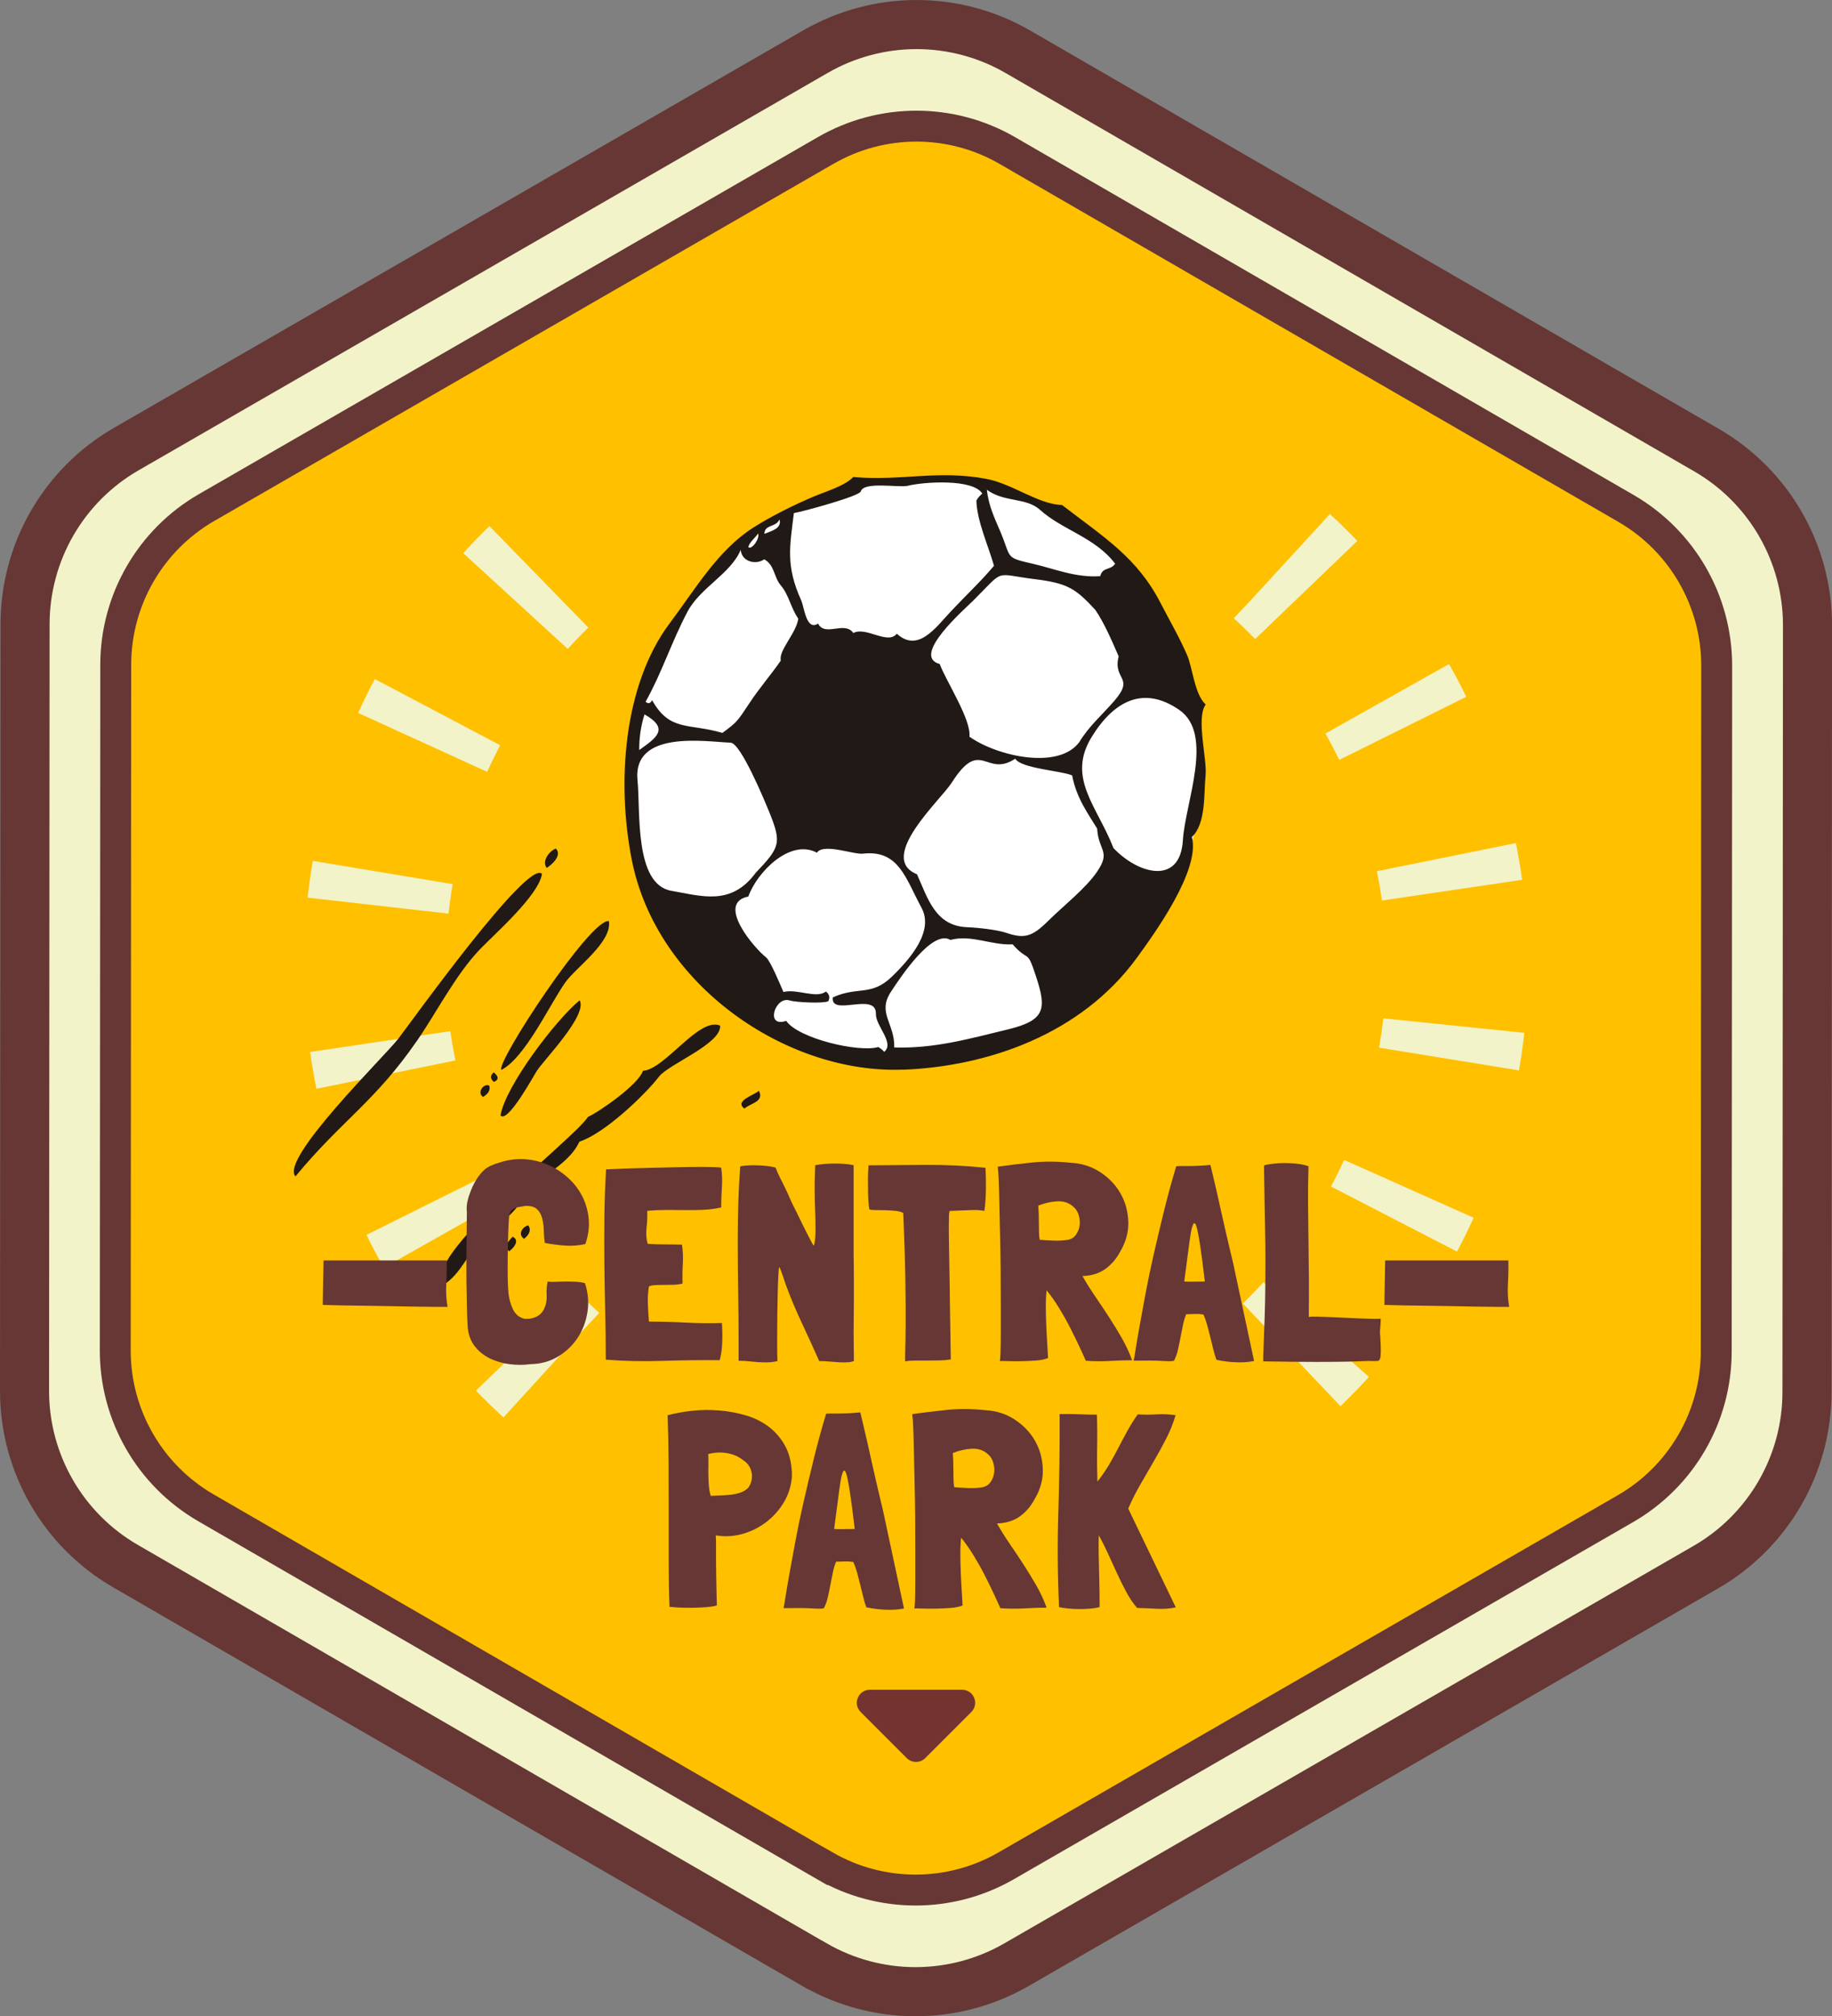 <?xml version="1.0" encoding="UTF-8"?>
<svg id="Layer_2" data-name="Layer 2" xmlns="http://www.w3.org/2000/svg" viewBox="0 0 426.3 468.99">
  <rect x="0" y="0" width="426.3" height="468.99" fill="#808080" stroke="none"/>
  <defs>
    <style>
      .cls-1 {
        fill: #733430;
      }

      .cls-1, .cls-2, .cls-3, .cls-4, .cls-5, .cls-6 {
        stroke-width: 0px;
      }

      .cls-2 {
        fill: #ffc000;
      }

      .cls-7 {
        stroke-width: 11.42px;
      }

      .cls-7, .cls-8, .cls-9 {
        fill: none;
        stroke-miterlimit: 10;
      }

      .cls-7, .cls-9 {
        stroke: #663734;
      }

      .cls-3 {
        fill: #fff;
      }

      .cls-3, .cls-4 {
        fill-rule: evenodd;
      }

      .cls-4 {
        fill: #211915;
      }

      .cls-8 {
        stroke: #f2f3c9;
        stroke-dasharray: 0 0 7.23 28.93;
        stroke-width: 54.33px;
      }

      .cls-5 {
        fill: #f2f3c9;
      }

      .cls-9 {
        stroke-width: 7.19px;
      }

      .cls-6 {
        fill: #663734;
      }
    </style>
  </defs>
  <g id="Layer_1_Outlined_Text" data-name="Layer 1 Outlined Text">
    <g id="CentralPark_Badge_-_Champion" data-name="CentralPark Badge - Champion">
      <path class="cls-2" d="m189.47,456.96L29.21,364.29c-14.55-8.41-23.51-23.95-23.5-40.76l.12-178.34c.01-16.81,8.99-32.34,23.55-40.73L189.78,12c14.56-8.39,32.5-8.38,47.05.03l160.27,92.67c14.55,8.41,23.51,23.95,23.5,40.76l-.12,178.34c-.01,16.81-8.99,32.34-23.55,40.73l-160.39,92.46c-14.56,8.39-32.5,8.38-47.05-.03Z"/>
      <g>
        <path class="cls-8" d="m135.47,309.64c-23.09-21.08-37.58-51.42-37.58-85.15,0-37.65,18.05-71.08,45.96-92.11"/>
        <path class="cls-8" d="m291.09,139.57c22.94,21.07,37.32,51.31,37.32,84.91,0,36.88-17.32,69.71-44.26,90.8"/>
      </g>
      <circle class="cls-2" cx="213.15" cy="224.49" r="109.44"/>
      <path class="cls-5" d="m397.09,104.7L236.83,12.03c-14.55-8.41-32.49-8.43-47.05-.03L29.38,104.45c-14.56,8.39-23.54,23.92-23.55,40.73l-.12,178.34c-.01,16.81,8.95,32.35,23.5,40.76l160.27,92.67c14.55,8.41,32.49,8.43,47.05.03l160.39-92.46c14.56-8.39,23.54-23.92,23.55-40.73l.12-178.34c.01-16.81-8.95-32.35-23.5-40.76Zm2.5,209.77c-.01,15.12-8.08,29.08-21.18,36.63l-144.24,83.15c-13.1,7.55-29.23,7.54-42.31-.03l-144.13-83.34c-13.09-7.57-21.14-21.54-21.13-36.66l.11-159.7c.01-15.12,8.08-29.08,21.18-36.63L192.13,34.74c13.1-7.55,29.23-7.54,42.31.03l144.13,83.34c13.09,7.57,21.14,21.54,21.13,36.66l-.11,159.7Z"/>
      <path class="cls-7" d="m189.47,456.96L29.21,364.29c-14.55-8.41-23.51-23.95-23.5-40.76l.12-178.34c.01-16.81,8.99-32.34,23.55-40.73L189.78,12c14.56-8.39,32.5-8.38,47.05.03l160.27,92.67c14.55,8.41,23.51,23.95,23.5,40.76l-.12,178.34c-.01,16.81-8.99,32.34-23.55,40.73l-160.39,92.46c-14.56,8.39-32.5,8.38-47.05-.03Z"/>
      <path class="cls-9" d="m191.88,433.97l-143.95-83.24c-13.07-7.56-21.12-21.51-21.11-36.61l.11-159.49c.01-15.1,8.07-29.04,21.15-36.58L192.15,34.99c13.08-7.54,29.19-7.53,42.26.03l143.95,83.24c13.07,7.56,21.12,21.51,21.11,36.61l-.11,159.49c0,15.1-8.07,29.04-21.15,36.58l-144.06,83.05c-13.08,7.54-29.19,7.53-42.26-.03Z"/>
      <g>
        <path class="cls-3" d="m279.74,179.69c0,35.39-34.95,67.85-71.82,67.85s-60.99-32.47-60.99-67.85,31.81-68.72,68.69-68.72,64.13,33.33,64.13,68.72Z"/>
        <path class="cls-4" d="m136.81,259.81c-3.4,5.29-39.22,32.8-33.56,39.02,4.23-2.69,5.74-7.74,9.37-11.03,2.48-2.25,7.07-5.45,8.56-8.35,2.89-5.63,10.77-7.72,13.64-13.89,5.81-1.89,15.1-10.71,18.55-15.16,2.22-2.86,14.56-7.64,14.2-11.84-4.92-2.1-12.79,10.17-17.96,10.52-1.03,3.17-10.02,9.45-12.8,10.72Zm39.77-6.1c-.72.9-5.92,2.34-3.33,4.15,1.16-1.18,4.73-1.55,3.33-4.15Zm-58.11,37.35c1.51-1.1,2.34-2.73.8-3.39-.96,1.07-2.04,2.13-.8,3.39Zm3.47-2.9c1.2-.96,1.73-1.99,1.01-3.12-1.15.14-2.66,1.95-1.01,3.12Zm3.1-39.24c1.69-2.55,11.76-12.89,9.84-16.24-5.57,4.58-17.27,19.95-18.41,26.77,1.63,1.99,7.81-9.41,8.56-10.54Zm-12.63,6.23c1.32-.79,1.7-1.66,1.46-2.59-1.22-.77-3.02,1.59-1.46,2.59Zm2.48-5.71c-.87.74-.85,1.48.05,2.23,1.15-.52,1.14-1.26-.05-2.23Zm26.8-35.17c-4.13-.92-26.37,32.98-25.02,34.59,5.51-2.8,11.18-15.1,14.87-20.34,2.43-3.45,10.92-9.36,10.15-14.25Zm-44.69,27.87c4.72-6.84,8.98-15.38,14.73-21.38,3.45-3.58,13.69-12.55,14.38-17.5-3.27-3.44-30.05,33.94-33.42,38.34-3.08,4.02-27.63,27.98-23.94,32.03,10.87-13.12,18.44-17.3,28.25-31.5Zm32.35-44.76c-1.64.59-3.33,3.07-2.12,4.5,1.15-.72,3.65-2.9,2.12-4.5Zm80.88,51.44c19.7-.79,41.38-8.25,54.35-26.08,4.12-5.66,14.8-20.42,12.76-28.05,3.34-3.09,2.77-10.23,3.19-14.29.4-3.87-2.27-13.36.03-16.54-2.58-2.29-3.06-8.58-4.3-11.43-1.98-4.53-4.06-8-6.16-12.09-5.45-10.6-12.98-15.2-22.98-22.88-5.38-.1-11.48-4.89-17.49-6.05-11.31-2.18-20.31.57-31.07-.46-2.05,2.14-6.51,3.4-9.26,4.57-4.52,1.93-9.55,4.38-14,7.2-8.22,5.22-13.49,14.31-19.45,22.24-10.83,14.44-12.36,37.17-8.84,55.02,5.72,29.15,36.03,49.92,63.24,48.82Zm30.91-21.52c2.38,7.36,2.13,10.01-6.5,12.12-9.66,2.36-17.36,4.49-26.55,4.23.14-5.63-4.02-8-.79-12.93,2.3-3.52,9.68-14.64,13.86-12.09,4.9-1.3,9.58,1.3,14.48,1.03,3.86,4.39,3.25.71,5.5,7.65Zm14.14-24.52c-2.65,3.89-7.95,8.03-11.45,11.5-3.68,3.65-5.51,4.12-9.68,2.7-2.05-.7-6.6-1.21-9.14-1.31-7.39-.29-9.15-6.79-11.63-12.31-9.41-3.81,5.57-17.35,8.06-21.27,6.83-10.76,7.93-1.06,14.8-5.61,1.37,2.27,10.54,2.76,13.24,3.88,1.02,5.34,3.77,8.98,5.82,12.37.32,5.25,3.27,5.21-.02,10.04Zm-28.87-63.02c7.61-7.6,4.66-6.24,14.41-5.04,7.76.95,9.55,2.29,14.03,7.11,2.12,3.03,4.09,7.72,5.46,10.85-1.42,5.55,3.84,4.73-1,10.33-2.77,3.2-5.95,5.93-8.16,9.61-4.8,6.5-19.07,3.33-25.57-1.26.48-3.93-5.52-13.07-6.91-16.91-6.82-1.82,5.88-12.83,7.74-14.69Zm48.84,55.72c-.63,10.4-10.26,7.98-16.15,1.79-3.78-9.75-10.93-16.29-5.08-25.83,5.25-8.55,12.18-11.98,20.38-6.32,8.21,5.66,1.38,21.57.85,30.36Zm-45.6-81.55c4.16,3.02,9.1,1.69,12.42,4.71,5.06,4.59,12.81,6.37,17.42,12.48-1.08,1.62-2.9.68-3.47,2.9-5.73.4-10.66-1.73-15.55-2.85-6.8-1.56-5.02-1.22-7.73-7.6-1.21-2.86-2.69-5.85-3.1-9.65Zm-48.26,6.86c.59,2.18-1.87,2.69-3.51,3.39.01-2.28,2.73-1.44,3.51-3.39Zm3.33-1.44c1.82-.28,15.26-3.91,15.59-5.05.68-2.38,8.91-.81,10.9-1.3,3.77-.93,15.23-1.69,17.37,1.82-.56.44-1.02.98-1.38,1.61.12,4.76,2.84,10.67,4.1,15.18-3.08,3.66-6.57,6.91-10.05,10.62-3.53,3.76-7.61,9.68-12.57,5.17-2.08,2.69-7.19-1.76-10.11-.15-1.99-2.92-6.61.98-8.2-2.2-2.78,1.78-3.21-3.83-3.95-5.45-3.63-8.02-2.63-12.5-1.69-20.23Zm-8.32,4.7c.5,1.08-1.37,3.86-2.26,3.26.13-1.14,1.63-2.16,2.26-3.26Zm-16.41,18.21c2.97-5.6,10.08-8.82,12.37-14.37.21,2.74,3.48,3.6,5.48,2.21,2.49,1.4,2.16,4.11,3.87,6.09,1.84,2.13,2.35,5.34,4.05,7.7-.47,3.43-4.62,7.38-4.07,9.76-2.29,3.32-4.96,6.37-7.19,9.74-3.02,4.57-2.97,4.53-6.39,7.09-7.9-2.32-12.22-.23-16.37-7.61-.41.78-.91.9-1.51.36,3.76-6.69,6.08-14.04,9.76-20.97Zm-10.02,23.91c6.03,3.39,2.58,5.56-1.22,8.29-.03-2.83.38-5.59,1.22-8.29Zm-1.62,15.41c-1.22-11.91,15.89-9.04,21.66-8.83,2.37.09,7.96,13.59,9.02,16.21,2.88,7.11,2.5,8.11-3.17,14.05-5.74,7.78-12.54,5.42-19.63,4.2-8.7-1.49-7.17-18.74-7.88-25.63Zm35.37,51.13c1.41.43,7.73.76,9.01.19.45-.88.27-1.63-.54-2.27-2.23,1.74-6.63-.69-9.89.11-.75-1.72-2.94-7.03-3.99-8.01-2.87-2.23-11.78-12.7-4.18-14.19,2.04-5.72,9.76-13.53,15.96-10.2,1.54-2.28,8.57.48,10.72.23,8.34-.97,9.93,5.78,13.61,12.56,2.92,5.38-2.39,11.7-6.91,16.07-4.78,4.62-7.93,2.16-13.72,4.8-.57,4.6,10.19-1.42,10.03,3.85-.08,2.79,4.42,6.73,1.94,8.81-.41-.44-.86-.81-1.38-1.11-4.58,1.31-18.59-1.98-21.44-6.09-4.98,1.69-2.59-5.79.78-4.76Z"/>
      </g>
      <g>
        <path class="cls-6" d="m75.11,303.52c0-.52,0-1.32.03-2.39.02-1.08.04-2.19.06-3.33.02-1.14.04-2.17.06-3.07.02-.91.03-1.42.03-1.55h28.66c.04,1.81.01,3.62-.1,5.43-.11,1.81-.01,3.6.29,5.37h-2.59c-1.47,0-3.23-.02-5.3-.06-2.07-.04-4.29-.09-6.66-.13-2.37-.04-4.59-.08-6.66-.1-2.07-.02-3.84-.05-5.3-.1-1.47-.04-2.31-.06-2.52-.06Z"/>
        <path class="cls-6" d="m118.97,281.53c-.09.09-.16.23-.23.42-.06.19-.12.33-.16.42-.09.13-.16.88-.23,2.26-.06,1.38-.12,3.02-.16,4.92-.04,1.9-.06,3.87-.06,5.92s.06,3.83.19,5.34c.13,1.25.46,2.47,1,3.65.54,1.19,1.43,1.95,2.68,2.3.95.09,1.84-.05,2.68-.42.84-.37,1.48-.98,1.91-1.84.47-.99.68-2.04.62-3.14-.07-1.1,0-2.19.23-3.27.6.09,1.28.11,2.04.06.75-.04,1.52-.06,2.3-.06s1.54.02,2.3.06c.75.04,1.43.15,2.04.32.73,2.24.93,4.47.58,6.7-.35,2.22-1.1,4.22-2.26,5.98-1.16,1.77-2.68,3.22-4.56,4.37-1.88,1.14-4,1.74-6.37,1.78-1.55.21-3.15.23-4.79.03-1.64-.19-3.17-.63-4.59-1.29-1.42-.67-2.62-1.61-3.59-2.81s-1.54-2.72-1.71-4.53c-.09-1.55-.15-3.17-.19-4.85-.04-1.68-.08-3.57-.1-5.66-.02-2.09-.02-4.46,0-7.12.02-2.65.05-5.73.1-9.22-.09-.73-.05-1.48.1-2.23.15-.75.36-1.46.62-2.1.39-1.12.87-2.16,1.46-3.1.58-.95,1.28-1.79,2.1-2.52.47-.34.99-.64,1.55-.87.56-.24,1.14-.44,1.75-.61,1.98-.65,3.95-.91,5.89-.78,1.94.13,3.76.57,5.47,1.33,1.7.75,3.24,1.76,4.62,3.01,1.38,1.25,2.48,2.68,3.3,4.3s1.32,3.38,1.49,5.27c.17,1.9-.09,3.84-.78,5.82-1.6.35-3.16.46-4.69.36-1.53-.11-3.12-.31-4.75-.62-.13-.82-.21-1.75-.23-2.78-.02-1.04-.14-1.99-.36-2.88-.22-.88-.61-1.61-1.2-2.17-.58-.56-1.5-.82-2.75-.78-.56.09-1.15.19-1.78.32-.63.13-1.11.37-1.46.71Z"/>
        <path class="cls-6" d="m168,307.79v.13c.09,1.38.11,2.81.06,4.3-.04,1.49-.24,2.88-.58,4.17-4.4-.04-8.87.01-13.42.16s-8.92.05-13.1-.29c0-3.75-.04-7.47-.13-11.16-.09-3.69-.15-7.36-.19-11.03-.04-3.67-.04-7.33,0-11,.04-3.67.17-7.35.39-11.06,1.68-.09,3.5-.16,5.47-.23,1.96-.06,3.93-.12,5.92-.16,1.98-.04,3.9-.09,5.76-.13,1.85-.04,3.49-.06,4.92-.06s2.56.02,3.43.06c.86.04,1.29.09,1.29.13.22,1.51.27,3.04.16,4.59-.11,1.55-.16,3.08-.16,4.59v.06c-1.38.3-2.77.49-4.17.55-1.4.06-2.81.09-4.24.06-1.42-.02-2.85-.03-4.27-.03s-2.85.06-4.27.19h-.19l-.07.06c.04,1.25-.01,2.53-.16,3.85-.15,1.32-.08,2.56.23,3.72l.06.06c1.29.09,2.61.13,3.95.13s2.67.02,4.01.06v.06c.22,1.47.28,2.93.19,4.4-.09,1.47-.11,3-.06,4.59-.65.17-1.38.27-2.2.29-.82.02-1.61.03-2.36.03s-1.43.02-2.04.06-1.01.15-1.23.32c-.22,1.25-.29,2.65-.23,4.21.06,1.55.14,2.85.23,3.88l.06.06c2.85,0,5.65.08,8.41.23,2.76.15,5.61.18,8.54.1Z"/>
        <path class="cls-6" d="m196.59,316.91c-.86,0-1.86-.05-2.98-.16-1.12-.11-2.11-.16-2.98-.16-1.42-3.19-2.84-6.29-4.24-9.28-1.4-3-2.6-5.88-3.59-8.64l-.65-1.94c-.17-.47-.33-.92-.49-1.33s-.27-.62-.36-.62c-.04,0-.1.52-.16,1.55-.06,1.04-.12,2.35-.16,3.95-.04,1.6-.08,3.36-.1,5.3s-.03,3.82-.03,5.63v2.88c0,.93.02,1.76.07,2.49-.48.13-.95.21-1.42.26-.47.04-.95.06-1.42.06-1.04,0-2.08-.06-3.14-.19-1.06-.13-2.08-.19-3.07-.19v-4.53c0-4.1-.03-8-.1-11.71-.07-3.71-.1-7.59-.1-11.64,0-2.98.04-5.92.13-8.83.09-2.91.24-5.75.45-8.51.43-.09.89-.15,1.39-.19.5-.04,1-.07,1.52-.07.26,0,.69.01,1.29.03.6.02,1.21.06,1.81.13.6.06,1.13.14,1.58.23.45.09.68.17.68.26.3.78.58,1.42.84,1.94l.74,1.49c.24.47.5,1,.78,1.58.28.58.61,1.33,1,2.23.09.22.28.62.58,1.23.3.6.65,1.3,1.04,2.1.39.8.8,1.64,1.23,2.52.43.88.83,1.68,1.2,2.39.37.71.68,1.32.94,1.81.26.5.41.74.45.74.13-.09.24-.52.32-1.29.09-.78.13-1.53.13-2.26,0-1.72-.03-3.33-.1-4.82-.06-1.49-.1-3.01-.1-4.56,0-.91,0-1.82.03-2.75.02-.93.05-1.93.1-3.01,1.47-.26,3.02-.39,4.66-.39s3.02.13,4.27.39v20.83c.04,1.81.06,3.64.06,5.5v5.56c0,1.25-.01,2.46-.03,3.62s-.03,2.35-.03,3.56c0,.86.01,1.73.03,2.59.02.86.03,1.72.03,2.59v1.29c-.09.04-.28.11-.58.19-.3.09-.82.13-1.55.13Z"/>
        <path class="cls-6" d="m229.32,271.63c.09,1.42.12,3.06.1,4.92-.02,1.85-.14,3.56-.36,5.11-.82-.17-1.83-.24-3.04-.19-1.21.04-2.83.11-4.85.19h-.19s-.01.08-.03.1c-.02.02-.03.05-.03.1-.04.22-.08.55-.1,1-.02.45-.03,1.16-.03,2.13s0,2.24.03,3.82c.02,1.58.05,3.6.1,6.08.04,2.48.09,5.46.13,8.93.04,3.47.11,7.56.19,12.26v.13c-.78.13-1.63.21-2.55.23-.93.02-1.85.03-2.78.03h-2.75c-.91,0-1.75.06-2.52.19-.04-.17-.04-.95,0-2.33s.08-3.44.1-6.18c.02-2.74,0-6.24-.07-10.51-.06-4.27-.23-9.42-.48-15.46l-.07-.07c-.52-.26-1.16-.42-1.94-.48-.78-.07-1.55-.11-2.33-.13-.78-.02-1.49-.03-2.13-.03s-1.1-.04-1.36-.13c-.09-.17-.16-.6-.23-1.29-.06-.69-.11-1.52-.13-2.49-.02-.97-.03-2.02-.03-3.14s.04-2.2.13-3.23c0-.04-.01-.06-.03-.06-.02,0-.03-.02-.03-.07,4.4-.04,8.94-.07,13.62-.1,4.68-.02,9.24.21,13.68.68Z"/>
        <path class="cls-6" d="m263.41,316.4h.06c-1.51,0-3.19.05-5.05.16-1.85.11-3.75.1-5.69-.03h-.06c-.43-.99-.97-2.18-1.62-3.56-.65-1.38-1.36-2.82-2.13-4.33s-1.62-3-2.52-4.46c-.91-1.47-1.81-2.76-2.72-3.88l-.13-.19c-.13.99-.19,2.21-.19,3.65s.03,2.93.1,4.46c.06,1.53.14,2.99.23,4.37.08,1.38.15,2.48.19,3.3-.73.3-1.69.5-2.88.58-1.19.09-2.36.14-3.53.16-1.17.02-2.21,0-3.14-.03-.93-.04-1.5-.04-1.71,0,.09,0,.15-.59.19-1.78.04-1.19.07-2.75.07-4.69v-6.7c0-2.52-.01-5.13-.03-7.83-.02-2.69-.06-5.37-.13-8.02-.06-2.65-.12-5.09-.16-7.31s-.1-4.12-.16-5.69c-.07-1.57-.14-2.64-.23-3.2,2.41-.34,5.07-.67,7.96-.97,2.89-.3,5.91-.28,9.06.06,2.54.13,4.83.86,6.86,2.2,2.03,1.34,3.6,3,4.72,4.98,1.12,1.98,1.71,4.17,1.78,6.57.07,2.39-.57,4.71-1.91,6.95-.82,1.55-1.91,2.85-3.27,3.88s-3.07,1.62-5.14,1.75h-.32v.06c.91,1.6,1.9,3.18,2.98,4.75,1.08,1.57,2.13,3.16,3.17,4.75,1.03,1.6,2.03,3.22,2.98,4.88.95,1.66,1.75,3.38,2.39,5.14Zm-21.8-35.97c.04.56.07,1.2.1,1.91.02.71.03,1.43.03,2.17s.01,1.45.03,2.13c.02.69.08,1.27.16,1.75h.06c.99.09,2.07.15,3.23.19,1.17.04,2.26-.02,3.3-.19.82-.17,1.46-.59,1.91-1.26.45-.67.72-1.4.81-2.2.08-.8,0-1.59-.26-2.39-.26-.8-.69-1.43-1.29-1.91-.95-.86-2.16-1.26-3.62-1.2-1.47.07-2.95.4-4.46,1Z"/>
        <path class="cls-6" d="m286.96,293.88l4.85,22.64v.06c-1.29.26-2.72.36-4.27.29s-3.02-.25-4.4-.55h-.07c-.26-.69-.51-1.51-.74-2.46-.24-.95-.48-1.92-.71-2.91-.24-.99-.49-1.94-.74-2.85-.26-.91-.54-1.68-.84-2.33-.56-.09-.99-.13-1.29-.13h-.81c-.24,0-.5.01-.78.03s-.66.03-1.13.03c-.3.69-.55,1.5-.74,2.43-.19.93-.39,1.9-.58,2.91-.19,1.01-.4,2-.61,2.94-.22.95-.52,1.79-.91,2.52-.04,0-.08.01-.1.03-.02.02-.05.03-.1.03-.35.09-1.21.09-2.59,0s-3.54-.11-6.47-.06c-.04,0-.09-.02-.13-.06.09-.3.24-1.14.45-2.52.21-1.38.52-3.17.91-5.37s.85-4.73,1.39-7.6c.54-2.87,1.17-5.92,1.91-9.15s1.53-6.6,2.39-10.09c.86-3.49,1.81-6.96,2.85-10.42.3-.04.62-.06.97-.06h1.36c.56,0,1.28,0,2.17-.03.88-.02,2.04-.1,3.46-.23.13.56.33,1.41.61,2.56s.58,2.44.91,3.88c.32,1.45.67,2.99,1.03,4.62.37,1.64.72,3.21,1.07,4.72.34,1.51.67,2.89.97,4.14.3,1.25.54,2.24.71,2.98Zm-6.6,4.21c-.43-3.71-.81-6.6-1.13-8.67-.32-2.07-.6-3.47-.84-4.2-.24-.73-.48-.89-.71-.49-.24.41-.45,1.24-.65,2.49-.19,1.25-.41,2.83-.65,4.72-.24,1.9-.51,3.95-.81,6.15.73.04,1.51.05,2.33.03.82-.02,1.64-.03,2.46-.03Z"/>
        <path class="cls-6" d="m321.18,310.7c.09,1.55.13,2.73.13,3.53s-.05,1.38-.16,1.75-.29.56-.55.58c-.26.02-.62.03-1.1.03-.47-.04-1.09-.04-1.84,0-.75.04-2.03.09-3.82.13-1.79.04-4.25.07-7.37.07s-7.3-.04-12.52-.13v-1.16c.13-3.23.24-6.16.32-8.77.09-2.61.14-5.04.16-7.31.02-2.26.03-4.45.03-6.57s-.02-4.27-.07-6.47-.09-4.54-.13-7.02c-.04-2.48-.09-5.23-.13-8.25.43-.17,1.1-.31,2.01-.42.91-.11,1.88-.16,2.91-.16s2.05.06,3.04.19c.99.13,1.79.32,2.39.58-.09,2.8-.12,5.68-.1,8.64.02,2.96.05,5.92.1,8.89.04,2.98.07,5.94.1,8.89.02,2.95,0,5.81-.03,8.57v.06c.3-.09.87-.12,1.71-.1.84.02,1.82.05,2.94.1,1.12.04,2.32.1,3.59.16,1.27.06,2.48.12,3.62.16,1.14.04,2.16.08,3.04.1.88.02,1.5.01,1.84-.03,0,.47-.02.95-.06,1.42-.04.43-.08.87-.1,1.33-.02.45-.01.85.03,1.2Z"/>
        <path class="cls-6" d="m322.15,303.52c0-.52,0-1.32.03-2.39.02-1.08.04-2.19.06-3.33.02-1.14.04-2.17.06-3.07.02-.91.03-1.42.03-1.55h28.66c.04,1.81.01,3.62-.1,5.43-.11,1.81-.01,3.6.29,5.37h-2.59c-1.47,0-3.23-.02-5.3-.06-2.07-.04-4.29-.09-6.66-.13-2.37-.04-4.59-.08-6.66-.1-2.07-.02-3.84-.05-5.3-.1-1.47-.04-2.31-.06-2.52-.06Z"/>
        <path class="cls-6" d="m184.27,342.38v.94c0,.28-.02.55-.06.81-.26,2.07-.94,3.97-2.04,5.69-1.1,1.73-2.47,3.19-4.11,4.4-1.64,1.21-3.45,2.08-5.43,2.62-1.98.54-4.01.64-6.08.29.04.6.07,1.2.07,1.78v2.52c0,1.1,0,2.58.03,4.43.02,1.86.07,4.36.16,7.5v.06s-.08.01-.1.03c-.02.02-.05.03-.1.03-.6.17-1.37.29-2.3.36-.93.06-1.9.11-2.91.13-1.01.02-2.02.01-3.01-.03-.99-.04-1.85-.11-2.59-.19-.13-3.15-.19-6.57-.19-10.25v-11.35c0-3.88-.01-7.78-.03-11.71-.02-3.92-.1-7.67-.23-11.25,1.77-.47,3.7-.82,5.79-1.04s4.18-.24,6.28-.06c2.09.17,4.13.55,6.11,1.13,1.98.58,3.74,1.45,5.27,2.59,1.53,1.14,2.79,2.58,3.78,4.3.99,1.73,1.55,3.82,1.68,6.27Zm-11.32-2.72c-1.08-.86-2.33-1.41-3.75-1.65-1.42-.24-2.83-.18-4.2.16-.09,0-.15.02-.19.06.04.78.05,1.6.03,2.46-.02.86-.02,1.73,0,2.59.02.86.06,1.69.13,2.49.07.8.2,1.52.42,2.17h.19c.69-.04,1.42-.08,2.2-.1s1.54-.08,2.3-.16c.75-.09,1.49-.25,2.2-.49.71-.24,1.33-.61,1.84-1.13.34-.47.59-1.01.74-1.62.15-.6.17-1.21.06-1.81-.11-.6-.32-1.16-.65-1.68s-.77-.95-1.33-1.29Z"/>
        <path class="cls-6" d="m205.49,351.44l4.85,22.64v.06c-1.29.26-2.72.36-4.27.29s-3.02-.25-4.4-.55h-.07c-.26-.69-.51-1.51-.74-2.46-.24-.95-.48-1.92-.71-2.91-.24-.99-.49-1.94-.74-2.85-.26-.91-.54-1.68-.84-2.33-.56-.09-.99-.13-1.29-.13h-.81c-.24,0-.5.01-.78.03s-.66.03-1.13.03c-.3.69-.55,1.5-.74,2.43-.19.93-.39,1.9-.58,2.91-.19,1.01-.4,2-.61,2.94-.22.95-.52,1.79-.91,2.52-.04,0-.08.01-.1.03-.02.02-.05.03-.1.03-.35.09-1.21.09-2.59,0s-3.54-.11-6.47-.06c-.04,0-.09-.02-.13-.06.09-.3.24-1.14.45-2.52.21-1.38.52-3.17.91-5.37s.85-4.73,1.39-7.6c.54-2.87,1.17-5.92,1.91-9.15s1.53-6.6,2.39-10.09c.86-3.49,1.81-6.96,2.85-10.42.3-.04.62-.06.97-.06h1.36c.56,0,1.28,0,2.17-.03.88-.02,2.04-.1,3.46-.23.13.56.33,1.41.61,2.56s.58,2.44.91,3.88c.32,1.45.67,2.99,1.03,4.62.37,1.64.72,3.21,1.07,4.72.34,1.51.67,2.89.97,4.14.3,1.25.54,2.24.71,2.98Zm-6.6,4.21c-.43-3.71-.81-6.6-1.13-8.67-.32-2.07-.6-3.47-.84-4.2-.24-.73-.48-.89-.71-.49-.24.41-.45,1.24-.65,2.49-.19,1.25-.41,2.83-.65,4.72-.24,1.9-.51,3.95-.81,6.15.73.04,1.51.05,2.33.03.82-.02,1.64-.03,2.46-.03Z"/>
        <path class="cls-6" d="m243.52,373.95h.06c-1.51,0-3.19.05-5.05.16-1.85.11-3.75.1-5.69-.03h-.06c-.43-.99-.97-2.18-1.62-3.56-.65-1.38-1.36-2.82-2.13-4.33s-1.62-3-2.52-4.46c-.91-1.47-1.81-2.76-2.72-3.88l-.13-.19c-.13.99-.19,2.21-.19,3.65s.03,2.93.1,4.46c.06,1.53.14,2.99.23,4.37.08,1.38.15,2.48.19,3.3-.73.3-1.69.5-2.88.58-1.19.09-2.36.14-3.53.16-1.17.02-2.21,0-3.14-.03-.93-.04-1.5-.04-1.71,0,.09,0,.15-.59.19-1.78.04-1.19.07-2.75.07-4.69v-6.7c0-2.52-.01-5.13-.03-7.83-.02-2.69-.06-5.37-.13-8.02-.06-2.65-.12-5.09-.16-7.31s-.1-4.12-.16-5.69c-.07-1.57-.14-2.64-.23-3.2,2.41-.34,5.07-.67,7.96-.97,2.89-.3,5.91-.28,9.06.06,2.54.13,4.83.86,6.86,2.2,2.03,1.34,3.6,3,4.72,4.98,1.12,1.98,1.71,4.17,1.78,6.57.07,2.39-.57,4.71-1.91,6.95-.82,1.55-1.91,2.85-3.27,3.88s-3.07,1.62-5.14,1.75h-.32v.06c.91,1.6,1.9,3.18,2.98,4.75,1.08,1.57,2.13,3.16,3.17,4.75,1.03,1.6,2.03,3.22,2.98,4.88.95,1.66,1.75,3.38,2.39,5.14Zm-21.8-35.97c.04.56.07,1.2.1,1.91.02.71.03,1.43.03,2.17s.01,1.45.03,2.13c.02.69.08,1.27.16,1.75h.06c.99.09,2.07.15,3.23.19,1.17.04,2.26-.02,3.3-.19.82-.17,1.46-.59,1.91-1.26.45-.67.72-1.4.81-2.2.08-.8,0-1.59-.26-2.39-.26-.8-.69-1.43-1.29-1.91-.95-.86-2.16-1.26-3.62-1.2-1.47.07-2.95.4-4.46,1Z"/>
        <path class="cls-6" d="m262.54,350.92l11.06,22.96c-1.38.3-2.88.41-4.5.32s-3.12-.15-4.5-.19c-.91-1.04-1.75-2.27-2.52-3.72-.78-1.44-1.52-2.94-2.23-4.5s-1.41-3.08-2.1-4.59c-.69-1.51-1.38-2.87-2.07-4.08-.04,1.25-.05,2.6-.03,4.04.02,1.45.05,2.9.1,4.37.04,1.47.07,2.91.1,4.33.02,1.42.03,2.74.03,3.95-.6.17-1.32.29-2.13.36s-1.68.1-2.59.1-1.78-.04-2.62-.13-1.54-.19-2.1-.32c-.35-7.42-.4-14.87-.16-22.35.24-7.48.33-15,.29-22.54,1.42-.04,2.88-.03,4.37.03,1.49.06,2.92.1,4.3.1.09,2.46.11,5.05.06,7.76s-.02,5.3.06,7.76c0,.04.03.01.1-.1.06-.11.14-.2.23-.29.91-1.16,1.72-2.37,2.46-3.62.73-1.25,1.43-2.52,2.1-3.82.67-1.29,1.36-2.59,2.07-3.88s1.52-2.59,2.43-3.88c1.38.09,2.85.09,4.4,0,1.55-.09,3.02-.02,4.4.19-.52,1.81-1.24,3.62-2.17,5.43-.93,1.81-1.92,3.62-2.98,5.43-1.06,1.81-2.1,3.62-3.14,5.43s-1.94,3.62-2.72,5.43Z"/>
      </g>
      <path class="cls-1" d="m226.03,398.21l-10.74,10.74c-1.18,1.18-3.09,1.18-4.28,0l-10.74-10.74c-1.9-1.9-.56-5.16,2.14-5.16h21.48c2.69,0,4.04,3.26,2.14,5.16Z"/>
    </g>
  </g>
</svg>